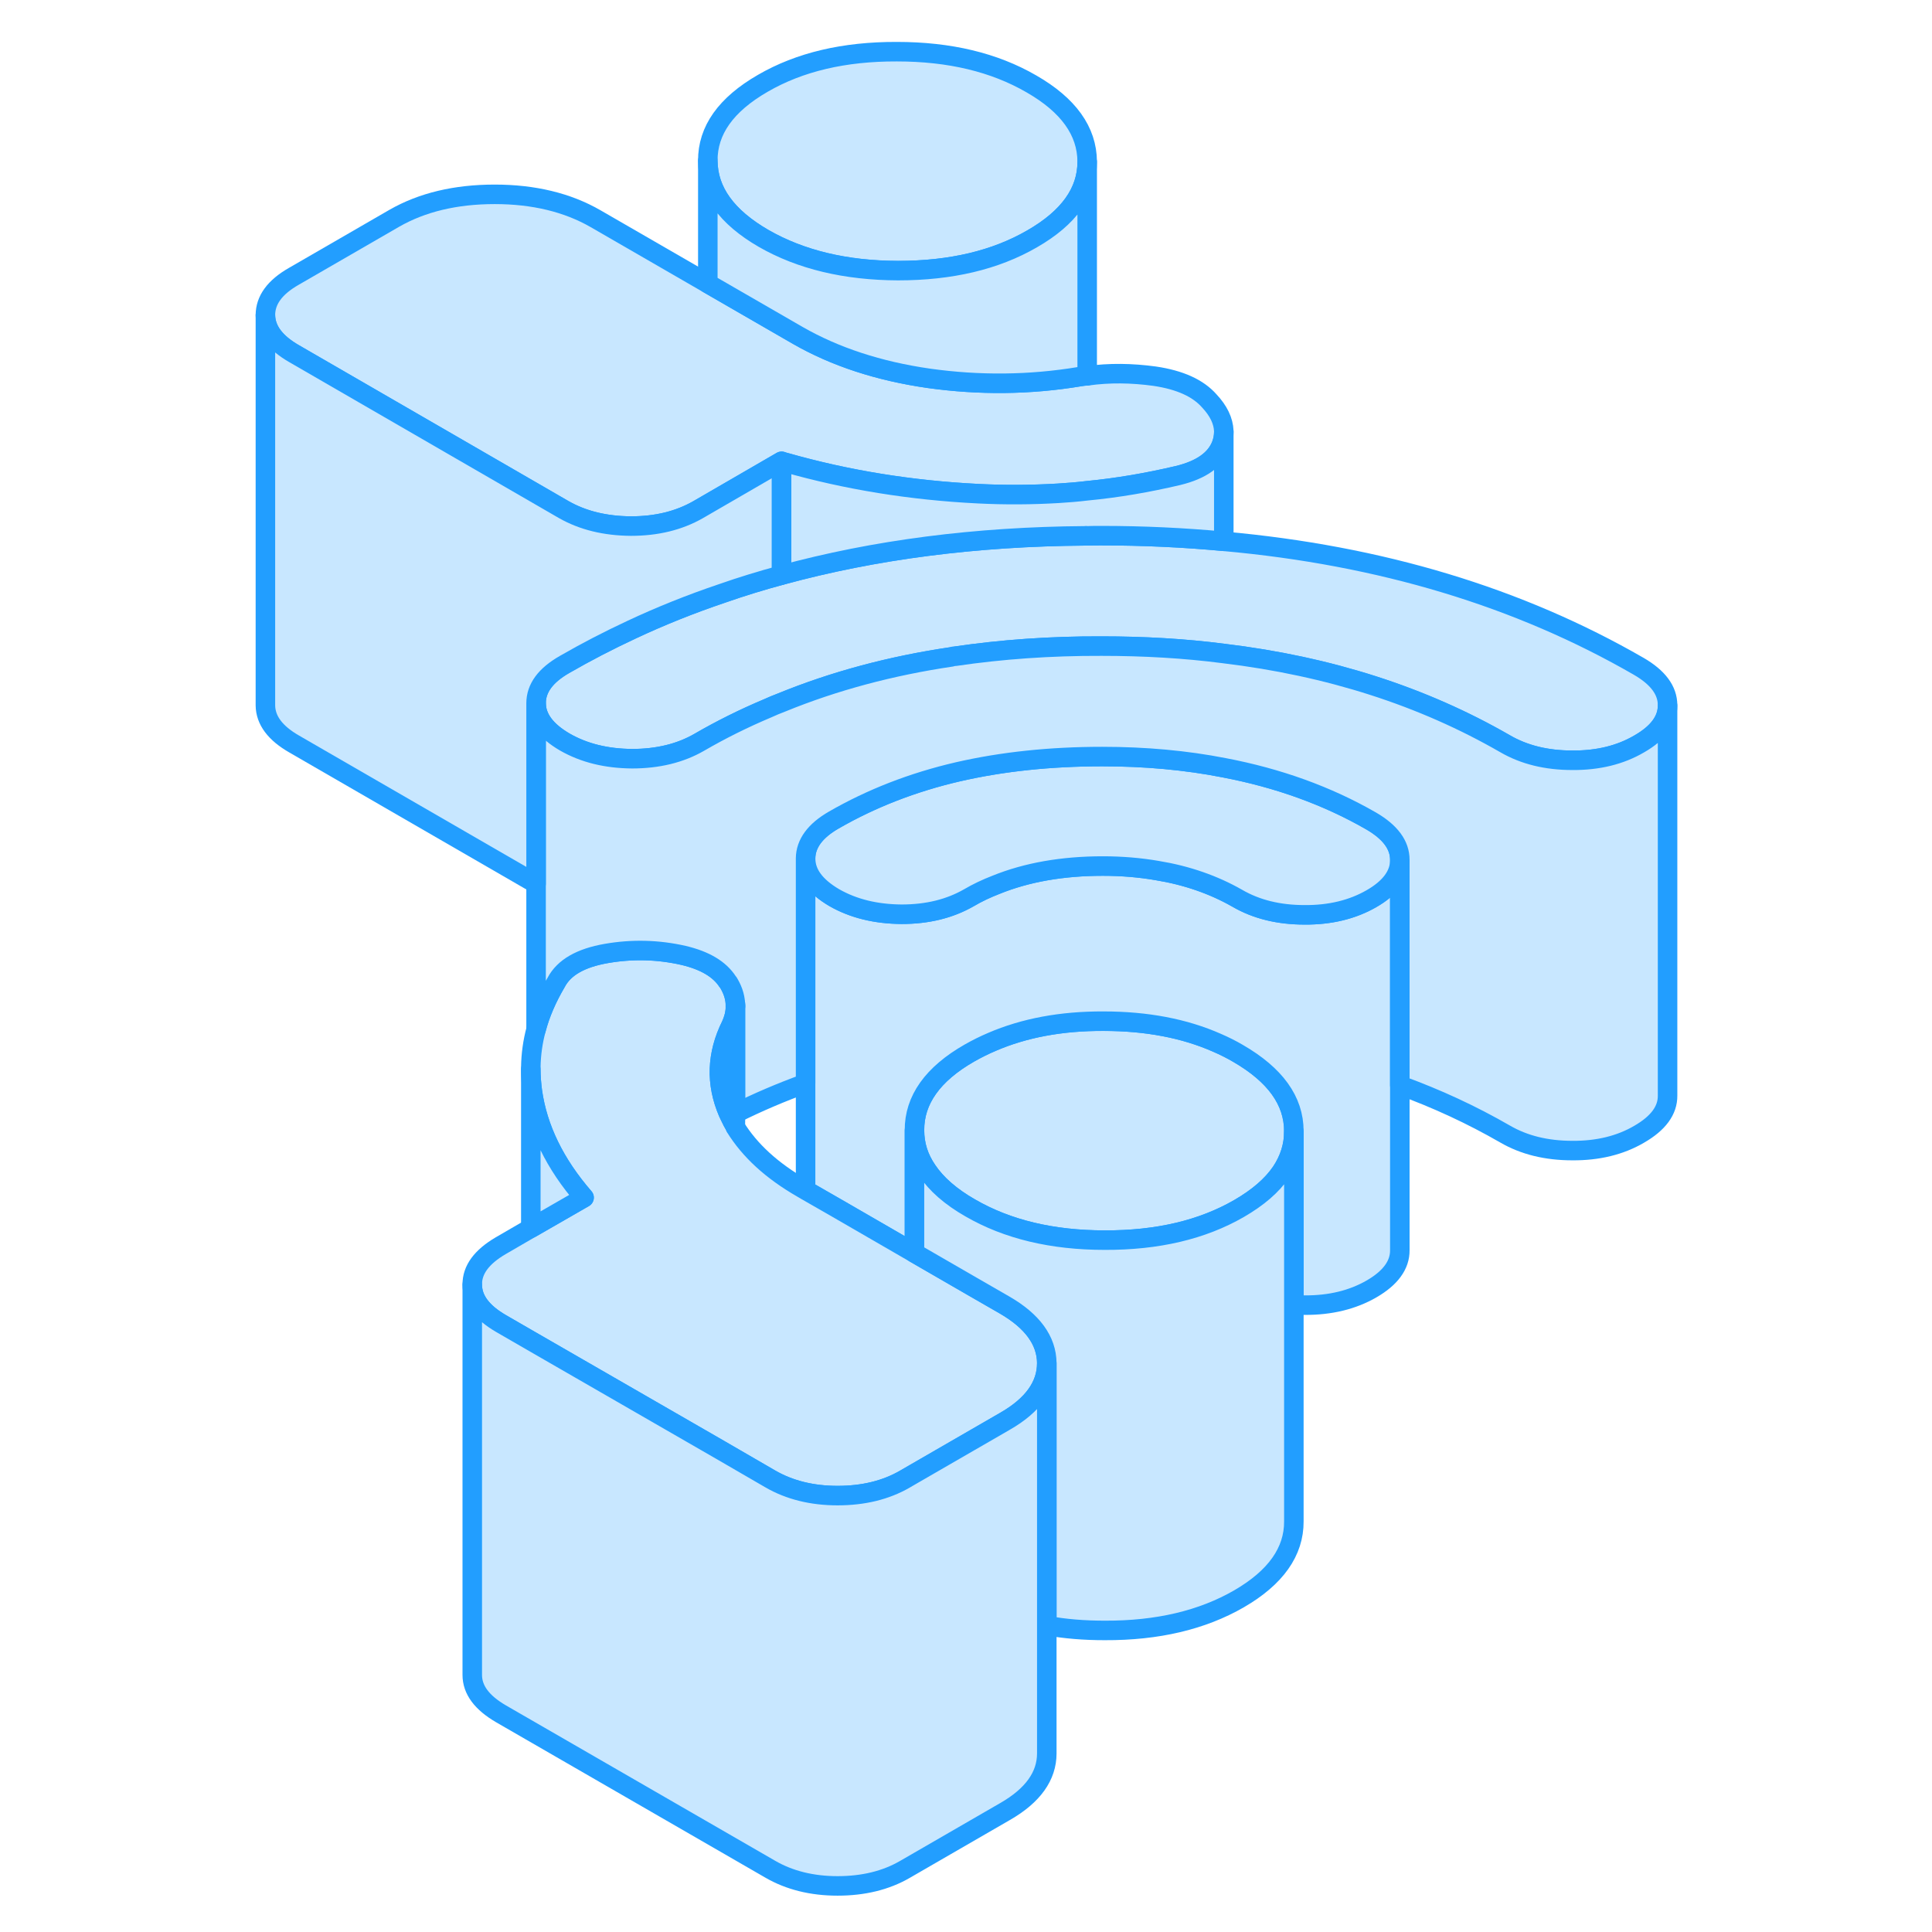 <svg width="48" height="48" viewBox="0 0 77 99" fill="#c8e7ff" xmlns="http://www.w3.org/2000/svg" stroke-width="1px" stroke-linecap="round" stroke-linejoin="round"><path d="M55.3 57.957V57.977C55.3 58.717 55.08 59.417 54.65 60.057C54.18 60.747 53.46 61.367 52.49 61.927C50.6 63.017 48.31 63.557 45.61 63.547C42.92 63.547 40.62 62.997 38.72 61.897C37.72 61.327 36.98 60.677 36.51 59.977C36.07 59.337 35.86 58.657 35.86 57.917C35.85 56.367 36.79 55.037 38.68 53.957C39.05 53.747 39.43 53.557 39.83 53.387C41.48 52.677 43.38 52.317 45.55 52.327C47.76 52.327 49.7 52.697 51.37 53.437C51.74 53.597 52.1 53.777 52.44 53.977C54.34 55.077 55.29 56.397 55.3 57.957Z" stroke="#229EFF" stroke-linejoin="round"/><path d="M60.73 44.078V64.058C60.74 64.818 60.25 65.488 59.28 66.048C58.31 66.608 57.16 66.888 55.85 66.878C55.66 66.878 55.48 66.868 55.3 66.858V57.958C55.3 56.398 54.34 55.078 52.44 53.978C52.1 53.778 51.74 53.598 51.37 53.438C49.7 52.698 47.76 52.328 45.55 52.328C43.38 52.318 41.48 52.678 39.83 53.388C39.43 53.558 39.05 53.748 38.68 53.958C36.79 55.038 35.85 56.368 35.86 57.918V64.208L31.9 61.918L30.28 60.988V44.008C30.29 44.768 30.78 45.428 31.75 45.998C32.73 46.558 33.88 46.838 35.2 46.848C36.52 46.848 37.66 46.568 38.64 46.008C39.08 45.748 39.55 45.528 40.04 45.338C41.62 44.698 43.45 44.378 45.51 44.378C46.49 44.378 47.42 44.458 48.29 44.608C49.82 44.858 51.19 45.338 52.4 46.028C53.38 46.598 54.53 46.878 55.85 46.878C57.16 46.888 58.31 46.608 59.28 46.048C60.24 45.498 60.73 44.828 60.73 44.078Z" stroke="#229EFF" stroke-linejoin="round"/><path d="M44.71 8.278V8.298C44.71 9.838 43.77 11.158 41.89 12.238C40.01 13.328 37.72 13.868 35.02 13.868C32.33 13.868 30.03 13.308 28.13 12.218C26.23 11.118 25.28 9.798 25.27 8.238C25.26 6.678 26.2 5.358 28.09 4.268C29.97 3.178 32.26 2.638 34.96 2.648C37.66 2.648 39.95 3.198 41.85 4.298C43.75 5.388 44.7 6.718 44.71 8.278Z" stroke="#229EFF" stroke-linejoin="round"/><path d="M51.71 22.087V22.137C51.71 22.358 51.67 22.567 51.59 22.788C51.3 23.547 50.56 24.078 49.36 24.367C47.83 24.727 46.28 24.997 44.71 25.148C44.22 25.207 43.72 25.247 43.23 25.277C41.88 25.358 40.51 25.367 39.13 25.297C35.7 25.128 32.41 24.598 29.25 23.698C29.18 23.677 29.12 23.657 29.05 23.637L25.27 25.828L24.77 26.117C23.79 26.677 22.65 26.957 21.33 26.957C20.01 26.948 18.86 26.668 17.88 26.108L4.08 18.128C3.1 17.567 2.61 16.907 2.6 16.148C2.6 15.377 3.08 14.717 4.06 14.158L9.2 11.188C10.63 10.367 12.35 9.958 14.35 9.958C16.35 9.958 18.08 10.377 19.52 11.207L25.27 14.527L29.88 17.188C31.78 18.277 34.02 19.017 36.6 19.387C39.18 19.747 41.76 19.727 44.34 19.297C44.46 19.277 44.59 19.258 44.71 19.258C45.85 19.098 47 19.117 48.17 19.277C49.46 19.468 50.39 19.887 50.97 20.547C51.44 21.047 51.69 21.567 51.71 22.087Z" stroke="#229EFF" stroke-linejoin="round"/><path d="M74.45 36.138V36.157C74.45 36.907 73.96 37.568 73 38.117C72.03 38.688 70.88 38.968 69.57 38.958C68.25 38.958 67.1 38.678 66.12 38.108C61.92 35.688 57.12 34.138 51.71 33.487C49.71 33.227 47.62 33.108 45.45 33.108C42.82 33.097 40.32 33.278 37.94 33.627C37.88 33.627 37.82 33.638 37.77 33.657C34.65 34.117 31.74 34.898 29.05 35.998C28.81 36.087 28.57 36.188 28.33 36.297C27.12 36.807 25.95 37.388 24.83 38.038C23.86 38.597 22.71 38.877 21.39 38.877C20.07 38.867 18.93 38.587 17.95 38.028C16.97 37.458 16.48 36.797 16.47 36.038C16.47 35.267 16.95 34.608 17.93 34.047C19.04 33.407 20.18 32.818 21.36 32.267C22.85 31.567 24.4 30.948 26 30.407C27 30.058 28.01 29.747 29.05 29.468C33.81 28.168 39 27.497 44.61 27.457C44.64 27.448 44.67 27.448 44.71 27.457C44.94 27.448 45.18 27.448 45.42 27.448C47.58 27.448 49.68 27.547 51.71 27.738C59.74 28.457 66.83 30.598 72.98 34.148C73.96 34.718 74.45 35.377 74.45 36.138Z" stroke="#229EFF" stroke-linejoin="round"/><path d="M60.73 44.058V44.078C60.73 44.828 60.24 45.498 59.28 46.048C58.31 46.608 57.16 46.888 55.85 46.878C54.53 46.878 53.38 46.598 52.4 46.028C51.19 45.338 49.82 44.858 48.29 44.608C47.42 44.458 46.49 44.378 45.51 44.378C43.45 44.378 41.62 44.698 40.04 45.338C39.55 45.528 39.08 45.748 38.64 46.008C37.66 46.568 36.52 46.848 35.2 46.848C33.88 46.838 32.73 46.558 31.75 45.998C30.78 45.428 30.29 44.768 30.28 44.008V43.978C30.29 43.228 30.77 42.568 31.73 42.018C33.64 40.918 35.76 40.088 38.09 39.548C40.36 39.028 42.82 38.768 45.48 38.768C47.69 38.768 49.77 38.958 51.71 39.338C54.5 39.868 57.02 40.778 59.26 42.068C60.24 42.638 60.73 43.298 60.73 44.058Z" stroke="#229EFF" stroke-linejoin="round"/><path d="M42.64 69.848C42.64 71.008 41.93 72.008 40.5 72.828L35.86 75.508L35.36 75.798C34.39 76.358 33.24 76.638 31.92 76.638C30.6 76.638 29.45 76.348 28.48 75.788L25.91 74.298L17.98 69.728L16.21 68.708L14.67 67.818C13.69 67.248 13.2 66.588 13.2 65.828C13.19 65.068 13.68 64.408 14.65 63.838L16.2 62.938L18.93 61.368C17.43 59.638 16.55 57.828 16.28 55.928C16.23 55.548 16.2 55.168 16.2 54.798V54.678C16.21 54.028 16.3 53.378 16.47 52.748C16.68 51.938 17.03 51.138 17.5 50.338C17.9 49.578 18.75 49.088 20.07 48.858C21.39 48.628 22.71 48.658 24.03 48.958C25.12 49.218 25.87 49.658 26.29 50.308C26.32 50.338 26.34 50.368 26.36 50.408C26.58 50.788 26.69 51.168 26.69 51.558C26.69 51.878 26.61 52.208 26.46 52.538C25.72 54.028 25.67 55.518 26.31 57.008C26.34 57.068 26.37 57.138 26.4 57.198C26.48 57.378 26.58 57.558 26.68 57.728V57.758C27.42 58.948 28.53 59.978 30.11 60.888L30.28 60.988L31.9 61.918L35.86 64.208L38.82 65.918L40.47 66.868C41.91 67.698 42.63 68.698 42.64 69.848Z" stroke="#229EFF" stroke-linejoin="round"/><path d="M74.45 36.158V56.138C74.46 56.898 73.97 57.558 73 58.118C72.03 58.688 70.88 58.968 69.57 58.958C68.25 58.958 67.1 58.678 66.12 58.108C64.42 57.128 62.63 56.298 60.73 55.608V44.058C60.73 43.298 60.24 42.638 59.26 42.068C57.02 40.778 54.5 39.868 51.71 39.338C49.77 38.958 47.69 38.768 45.48 38.768C42.82 38.768 40.36 39.028 38.09 39.548C35.76 40.088 33.64 40.918 31.73 42.018C30.77 42.568 30.29 43.228 30.28 43.978V55.518C29.04 55.968 27.84 56.478 26.68 57.058V51.558C26.69 51.168 26.58 50.788 26.36 50.408C26.34 50.368 26.32 50.338 26.29 50.308C25.87 49.658 25.12 49.218 24.03 48.958C22.71 48.658 21.39 48.628 20.07 48.858C18.75 49.088 17.9 49.578 17.5 50.338C17.03 51.138 16.68 51.938 16.47 52.748V36.038C16.48 36.798 16.97 37.458 17.95 38.028C18.93 38.588 20.07 38.868 21.39 38.878C22.71 38.878 23.86 38.598 24.83 38.038C25.95 37.388 27.12 36.808 28.33 36.298C28.57 36.188 28.81 36.088 29.05 35.998C31.74 34.898 34.65 34.118 37.77 33.658C37.82 33.638 37.88 33.628 37.94 33.628C40.32 33.278 42.82 33.098 45.45 33.108C47.62 33.108 49.71 33.228 51.71 33.488C57.12 34.138 61.92 35.688 66.12 38.108C67.1 38.678 68.25 38.958 69.57 38.958C70.88 38.968 72.03 38.688 73 38.118C73.96 37.568 74.45 36.908 74.45 36.158Z" stroke="#229EFF" stroke-linejoin="round"/><path d="M29.05 23.638V29.468C28.01 29.748 27 30.058 26 30.408C24.4 30.948 22.85 31.568 21.36 32.268C20.18 32.818 19.04 33.408 17.93 34.048C16.95 34.608 16.47 35.268 16.47 36.038V45.288L4.08 38.128C3.1 37.568 2.61 36.908 2.6 36.148V16.148C2.61 16.908 3.1 17.568 4.08 18.128L17.88 26.108C18.86 26.668 20.01 26.948 21.33 26.958C22.65 26.958 23.79 26.678 24.77 26.118L25.27 25.828L29.05 23.638Z" stroke="#229EFF" stroke-linejoin="round"/><path d="M51.71 22.138V27.738C49.68 27.548 47.58 27.448 45.42 27.448C45.18 27.448 44.94 27.448 44.71 27.458C44.67 27.448 44.64 27.448 44.61 27.458C39 27.498 33.81 28.168 29.05 29.468V23.778C29.11 23.748 29.18 23.718 29.25 23.698C32.41 24.598 35.7 25.128 39.13 25.298C40.51 25.368 41.88 25.358 43.23 25.278C43.72 25.248 44.22 25.208 44.71 25.148C46.28 24.998 47.83 24.728 49.36 24.368C50.56 24.078 51.3 23.548 51.59 22.788C51.67 22.568 51.71 22.358 51.71 22.138Z" stroke="#229EFF" stroke-linejoin="round"/><path d="M44.71 8.298V19.258C44.59 19.258 44.46 19.277 44.34 19.297C41.76 19.727 39.18 19.747 36.6 19.387C34.02 19.017 31.78 18.277 29.88 17.188L25.27 14.527V8.238C25.28 9.798 26.23 11.117 28.13 12.217C30.03 13.307 32.33 13.857 35.02 13.867C37.72 13.867 40.01 13.328 41.89 12.238C43.77 11.158 44.71 9.838 44.71 8.298Z" stroke="#229EFF" stroke-linejoin="round"/><path d="M18.93 61.368L16.2 62.938V54.798C16.2 55.168 16.23 55.548 16.28 55.928C16.55 57.828 17.43 59.638 18.93 61.368Z" stroke="#229EFF" stroke-linejoin="round"/><path d="M55.3 57.977V77.957C55.31 79.507 54.37 80.838 52.49 81.927C50.6 83.017 48.31 83.558 45.61 83.547C44.56 83.547 43.57 83.468 42.64 83.297V69.847C42.63 68.698 41.91 67.698 40.47 66.868L38.82 65.918L35.86 64.207V57.917C35.86 58.657 36.07 59.337 36.51 59.977C36.98 60.678 37.72 61.328 38.72 61.898C40.62 62.998 42.92 63.547 45.61 63.547C48.31 63.557 50.6 63.017 52.49 61.928C53.46 61.367 54.18 60.748 54.65 60.057C55.08 59.417 55.3 58.718 55.3 57.977Z" stroke="#229EFF" stroke-linejoin="round"/><path d="M42.64 69.848V89.848C42.64 91.008 41.93 92.008 40.5 92.828L35.36 95.798C34.39 96.358 33.24 96.638 31.92 96.638C30.6 96.638 29.45 96.348 28.48 95.788L14.67 87.818C13.69 87.248 13.2 86.588 13.2 85.828V65.828C13.2 66.588 13.69 67.248 14.67 67.818L16.21 68.708L17.98 69.728L25.91 74.298L28.48 75.788C29.45 76.348 30.6 76.638 31.92 76.638C33.24 76.638 34.39 76.358 35.36 75.798L35.86 75.508L40.5 72.828C41.93 72.008 42.64 71.008 42.64 69.848Z" stroke="#229EFF" stroke-linejoin="round"/><path d="M26.69 51.558V57.058L26.68 57.728C26.58 57.558 26.48 57.378 26.4 57.198C26.37 57.138 26.34 57.068 26.31 57.008C25.67 55.518 25.72 54.028 26.46 52.538C26.61 52.208 26.69 51.878 26.69 51.558Z" stroke="#229EFF" stroke-linejoin="round"/><path d="M26.69 51.557V51.458" stroke="#229EFF" stroke-linejoin="round"/></svg>